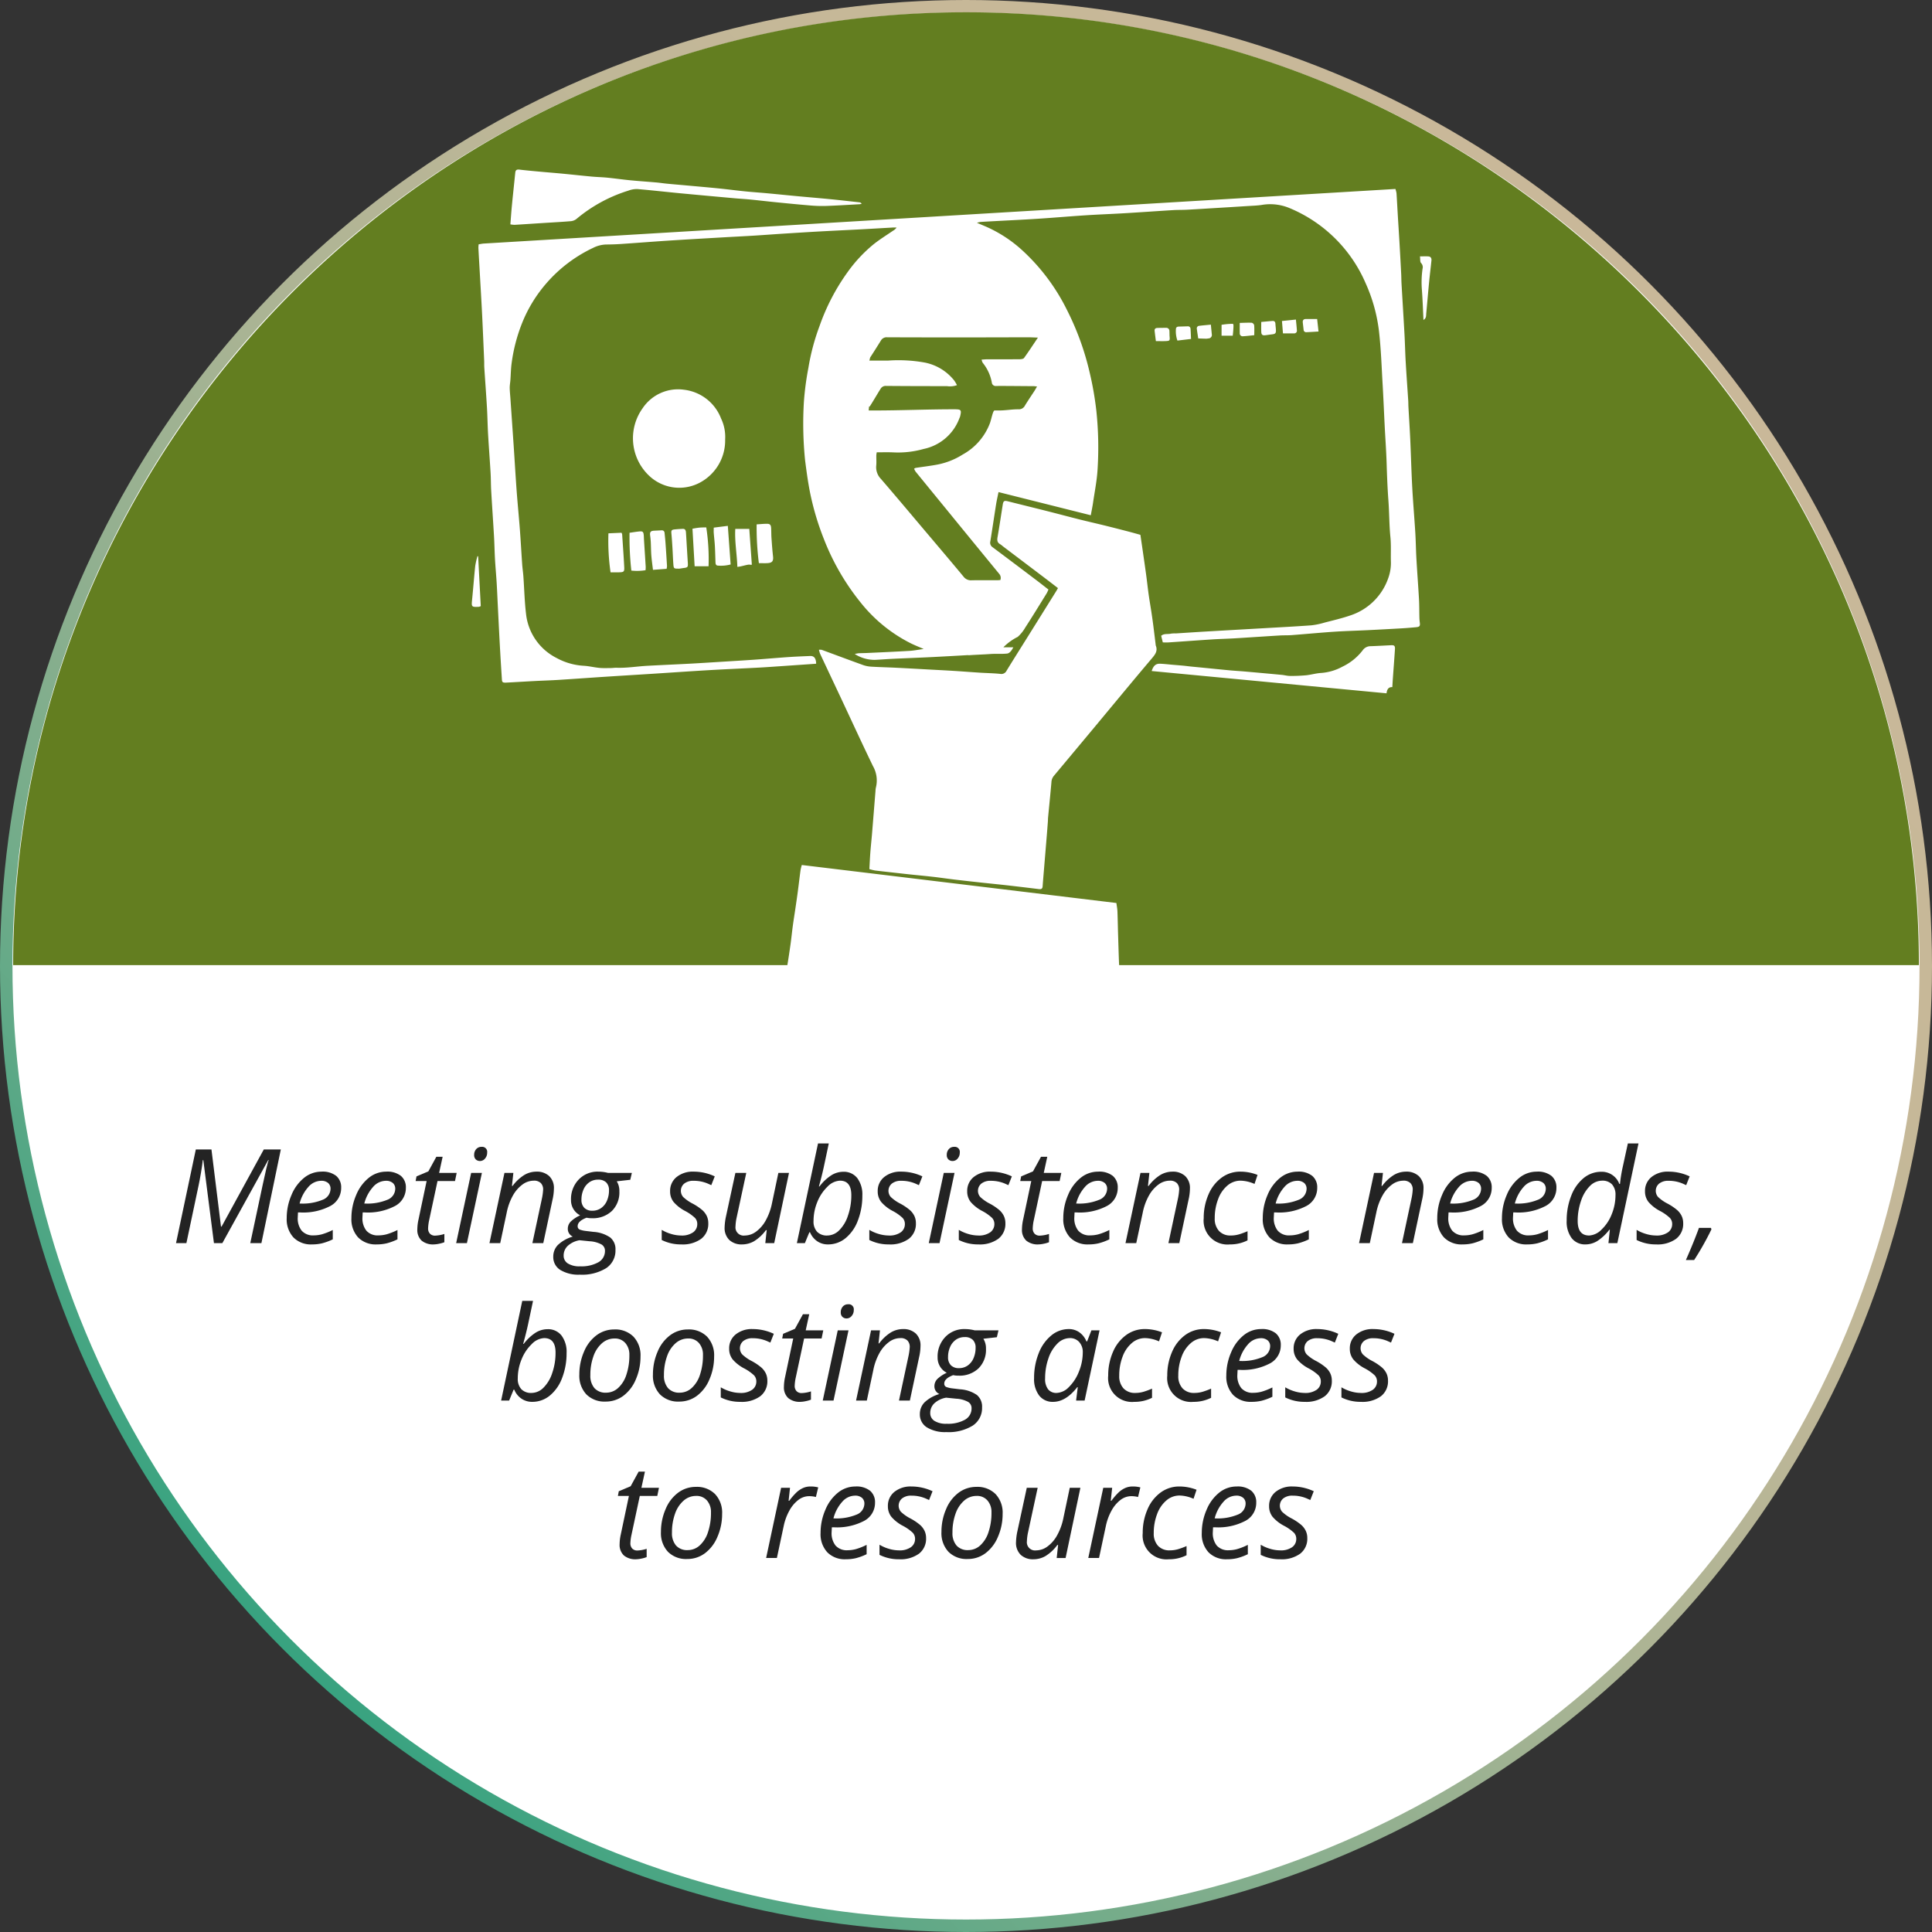 <svg xmlns="http://www.w3.org/2000/svg" xmlns:xlink="http://www.w3.org/1999/xlink" viewBox="0 0 310 310"><rect x="0" y="0" width="310" height="310" fill="#333333" stroke="none"/><defs><linearGradient id="New_Gradient_Swatch_7" x1="45.398" y1="264.602" x2="264.602" y2="45.398" gradientUnits="userSpaceOnUse"><stop offset="0" stop-color="#38a380"/><stop offset="0.068" stop-color="#4fa684"/><stop offset="0.2" stop-color="#74ac8a"/><stop offset="0.337" stop-color="#93b090"/><stop offset="0.48" stop-color="#abb494"/><stop offset="0.632" stop-color="#bcb697"/><stop offset="0.796" stop-color="#c6b898"/><stop offset="1" stop-color="#c9b899"/></linearGradient></defs><g id="Layer_2" data-name="Layer 2"><g id="Layer_1-2" data-name="Layer 1"><circle cx="155" cy="155" r="154" fill="#fff" stroke-miterlimit="10" stroke-width="2" stroke="url(#New_Gradient_Swatch_7)"/><path d="M34.329,199.467,32.623,186.145h-.082q-.073.741-.293,2.03-.221,1.291-.386,2.051l-1.953,9.24h-1.665l3.176-15.027h2.509l1.531,12.376h.093l6.773-12.376h2.733l-3.114,15.027H40.158q1.295-6.064,1.983-9.308.688-3.242.967-4.034h-.062l-7.369,13.342Z" fill="#232323"/><path d="M50.055,199.673a3.928,3.928,0,0,1-2.97-1.121,4.286,4.286,0,0,1-1.08-3.104,9.252,9.252,0,0,1,.767-3.706,6.856,6.856,0,0,1,2.029-2.76,4.428,4.428,0,0,1,2.786-.986,3.529,3.529,0,0,1,2.363.684,2.383,2.383,0,0,1,.792,1.906,3.261,3.261,0,0,1-1.706,2.904,9.35,9.35,0,0,1-4.883,1.053h-.339l-.041.822a3.184,3.184,0,0,0,.632,2.103,2.41,2.41,0,0,0,1.958.755,5.098,5.098,0,0,0,1.331-.185,10.153,10.153,0,0,0,1.701-.679v1.501a9.252,9.252,0,0,1-1.706.632A6.909,6.909,0,0,1,50.055,199.673Zm1.429-10.207a2.748,2.748,0,0,0-1.988.966,6.32,6.32,0,0,0-1.424,2.683h.123a8.387,8.387,0,0,0,3.593-.611,1.919,1.919,0,0,0,1.249-1.772,1.203,1.203,0,0,0-.375-.905A1.657,1.657,0,0,0,51.484,189.466Z" fill="#232323"/><path d="M60.437,199.673a3.928,3.928,0,0,1-2.97-1.121,4.286,4.286,0,0,1-1.08-3.104,9.252,9.252,0,0,1,.767-3.706,6.856,6.856,0,0,1,2.029-2.76,4.428,4.428,0,0,1,2.786-.986,3.529,3.529,0,0,1,2.363.684,2.383,2.383,0,0,1,.792,1.906,3.261,3.261,0,0,1-1.706,2.904,9.35,9.35,0,0,1-4.883,1.053h-.339l-.041.822a3.184,3.184,0,0,0,.632,2.103,2.41,2.41,0,0,0,1.958.755,5.098,5.098,0,0,0,1.331-.185,10.154,10.154,0,0,0,1.701-.679v1.501a9.252,9.252,0,0,1-1.706.632A6.909,6.909,0,0,1,60.437,199.673Zm1.429-10.207a2.748,2.748,0,0,0-1.988.966,6.319,6.319,0,0,0-1.424,2.683h.123a8.387,8.387,0,0,0,3.593-.611,1.919,1.919,0,0,0,1.249-1.772,1.203,1.203,0,0,0-.375-.905A1.657,1.657,0,0,0,61.866,189.466Z" fill="#232323"/><path d="M69.821,198.264a5.586,5.586,0,0,0,1.48-.268v1.326a4.751,4.751,0,0,1-.863.246,4.454,4.454,0,0,1-.822.104,2.857,2.857,0,0,1-1.969-.612,2.323,2.323,0,0,1-.684-1.824,7.478,7.478,0,0,1,.186-1.542l1.306-6.188H66.686l.145-.75,1.901-.802,1.284-2.344h1.008l-.565,2.59h2.816l-.268,1.306H70.202l-1.326,6.208a7.337,7.337,0,0,0-.185,1.357,1.219,1.219,0,0,0,.298.884A1.105,1.105,0,0,0,69.821,198.264Z" fill="#232323"/><path d="M74.919,199.467H73.193L75.598,188.201h1.727Zm1.162-14.144a1.353,1.353,0,0,1,.328-.94,1.096,1.096,0,0,1,.854-.364.808.808,0,0,1,.904.925,1.395,1.395,0,0,1-.344.956,1.037,1.037,0,0,1-.797.391.951.951,0,0,1-.679-.252A.936.936,0,0,1,76.081,185.323Z" fill="#232323"/><path d="M85.424,199.467l1.521-7.112a9.398,9.398,0,0,0,.205-1.48,1.461,1.461,0,0,0-.365-1.038,1.529,1.529,0,0,0-1.166-.391,3.045,3.045,0,0,0-1.783.616,5.492,5.492,0,0,0-1.532,1.758,9.278,9.278,0,0,0-1.002,2.766L80.264,199.467H78.537L80.943,188.201h1.429l-.227,2.087h.104a6.87,6.87,0,0,1,1.906-1.773,3.833,3.833,0,0,1,1.906-.519,2.883,2.883,0,0,1,2.062.714,2.624,2.624,0,0,1,.755,2,8.401,8.401,0,0,1-.236,1.85l-1.47,6.907Z" fill="#232323"/><path d="M101.387,188.201l-.257,1.101-2.169.246a2.895,2.895,0,0,1,.421,1.624,4.171,4.171,0,0,1-1.197,3.13,4.388,4.388,0,0,1-3.201,1.167,3.463,3.463,0,0,1-.864-.082q-1.428.545-1.429,1.346a.545.545,0,0,0,.34.561,4.076,4.076,0,0,0,.986.221l1.203.145a5.351,5.351,0,0,1,2.697.904,2.414,2.414,0,0,1,.838,1.994,3.355,3.355,0,0,1-1.5,2.929,7.36,7.36,0,0,1-4.225,1.038,5.572,5.572,0,0,1-3.125-.755,2.42,2.42,0,0,1-1.131-2.133,2.649,2.649,0,0,1,.74-1.871,5.769,5.769,0,0,1,2.395-1.347,1.337,1.337,0,0,1-.801-1.243,1.636,1.636,0,0,1,.523-1.218,5.393,5.393,0,0,1,1.46-.951,2.679,2.679,0,0,1-1.059-.972,2.707,2.707,0,0,1-.411-1.495,4.514,4.514,0,0,1,1.229-3.269,4.17,4.17,0,0,1,3.14-1.274,6.21,6.21,0,0,1,1.583.205ZM90.44,201.471a1.446,1.446,0,0,0,.669,1.254,3.488,3.488,0,0,0,1.983.463A5.549,5.549,0,0,0,96.016,202.535a2.058,2.058,0,0,0,1.054-1.846,1.151,1.151,0,0,0-.555-1.007,4.448,4.448,0,0,0-1.892-.514l-1.634-.165a3.715,3.715,0,0,0-1.892.905A2.112,2.112,0,0,0,90.44,201.471Zm2.857-8.993a1.79,1.79,0,0,0,.463,1.331,1.749,1.749,0,0,0,1.285.457,2.38,2.38,0,0,0,1.418-.432,2.749,2.749,0,0,0,.931-1.187,4.121,4.121,0,0,0,.323-1.64,1.717,1.717,0,0,0-.452-1.285,1.78,1.78,0,0,0-1.295-.441,2.407,2.407,0,0,0-1.403.416,2.732,2.732,0,0,0-.936,1.161A3.916,3.916,0,0,0,93.297,192.477Z" fill="#232323"/><path d="M113.649,196.27a3.015,3.015,0,0,1-1.136,2.503,5.043,5.043,0,0,1-3.202.899,6.83,6.83,0,0,1-3.135-.71v-1.624a6.364,6.364,0,0,0,1.553.668,5.645,5.645,0,0,0,1.541.237,3.133,3.133,0,0,0,1.953-.515,1.599,1.599,0,0,0,.658-1.315,1.42,1.42,0,0,0-.36-.986,7.241,7.241,0,0,0-1.552-1.101,6.242,6.242,0,0,1-1.892-1.47,2.709,2.709,0,0,1-.555-1.706,2.836,2.836,0,0,1,1.038-2.287,4.12,4.12,0,0,1,2.734-.868,7.954,7.954,0,0,1,3.392.761l-.555,1.408-.576-.257a5.707,5.707,0,0,0-2.261-.442,2.3,2.3,0,0,0-1.501.447,1.506,1.506,0,0,0-.18,2.143,6.423,6.423,0,0,0,1.506,1.059,8.708,8.708,0,0,1,1.577,1.06,3.05,3.05,0,0,1,.715.95A2.695,2.695,0,0,1,113.649,196.27Z" fill="#232323"/><path d="M119.744,188.201l-1.542,7.144a7.741,7.741,0,0,0-.185,1.429,1.318,1.318,0,0,0,1.511,1.471,3.059,3.059,0,0,0,1.778-.617,5.48,5.48,0,0,0,1.541-1.768,9.471,9.471,0,0,0,1.018-2.775l1.028-4.883H126.599l-2.374,11.266h-1.429l.226-2.087h-.123a6.753,6.753,0,0,1-1.922,1.789,3.883,3.883,0,0,1-1.892.504,2.871,2.871,0,0,1-2.065-.715,2.681,2.681,0,0,1-.751-2.04,9.598,9.598,0,0,1,.227-1.769l1.501-6.948Z" fill="#232323"/><path d="M132.859,199.673a2.995,2.995,0,0,1-1.752-.524,3.203,3.203,0,0,1-1.136-1.429h-.104l-.719,1.747h-1.285l3.392-15.993h1.728q-.524,2.487-.808,3.808-.283,1.321-.775,3.089h.092a7.517,7.517,0,0,1,1.887-1.783,3.624,3.624,0,0,1,1.917-.57A2.729,2.729,0,0,1,137.556,189.034a4.369,4.369,0,0,1,.812,2.796,10.96,10.96,0,0,1-.704,3.973,6.656,6.656,0,0,1-1.964,2.847A4.383,4.383,0,0,1,132.859,199.673Zm1.912-10.228a2.971,2.971,0,0,0-2.01.977,6.976,6.976,0,0,0-1.624,2.456,8.001,8.001,0,0,0-.601,3.032,2.421,2.421,0,0,0,.57,1.732,2.167,2.167,0,0,0,1.649.602,2.72,2.72,0,0,0,1.896-.833,5.843,5.843,0,0,0,1.413-2.369,9.86,9.86,0,0,0,.534-3.264Q136.6,189.445,134.771,189.445Z" fill="#232323"/><path d="M146.961,196.27a3.015,3.015,0,0,1-1.136,2.503,5.043,5.043,0,0,1-3.202.899,6.83,6.83,0,0,1-3.135-.71v-1.624a6.364,6.364,0,0,0,1.553.668,5.645,5.645,0,0,0,1.541.237,3.133,3.133,0,0,0,1.953-.515,1.599,1.599,0,0,0,.658-1.315,1.42,1.42,0,0,0-.36-.986,7.241,7.241,0,0,0-1.552-1.101,6.242,6.242,0,0,1-1.892-1.47,2.709,2.709,0,0,1-.555-1.706,2.836,2.836,0,0,1,1.038-2.287,4.12,4.12,0,0,1,2.734-.868,7.954,7.954,0,0,1,3.392.761l-.555,1.408-.576-.257a5.707,5.707,0,0,0-2.261-.442,2.3,2.3,0,0,0-1.501.447,1.506,1.506,0,0,0-.18,2.143,6.423,6.423,0,0,0,1.506,1.059,8.708,8.708,0,0,1,1.577,1.06,3.05,3.05,0,0,1,.715.95A2.695,2.695,0,0,1,146.961,196.27Z" fill="#232323"/><path d="M150.753,199.467h-1.727L151.432,188.201h1.727Zm1.162-14.144a1.353,1.353,0,0,1,.328-.94,1.096,1.096,0,0,1,.854-.364.808.808,0,0,1,.904.925,1.395,1.395,0,0,1-.344.956,1.037,1.037,0,0,1-.797.391.951.951,0,0,1-.679-.252A.936.936,0,0,1,151.915,185.323Z" fill="#232323"/><path d="M161.32,196.27a3.015,3.015,0,0,1-1.136,2.503,5.043,5.043,0,0,1-3.202.899,6.83,6.83,0,0,1-3.135-.71v-1.624a6.365,6.365,0,0,0,1.553.668,5.645,5.645,0,0,0,1.541.237,3.133,3.133,0,0,0,1.953-.515,1.599,1.599,0,0,0,.658-1.315,1.42,1.42,0,0,0-.36-.986A7.241,7.241,0,0,0,157.64,194.327a6.242,6.242,0,0,1-1.892-1.47,2.709,2.709,0,0,1-.555-1.706,2.836,2.836,0,0,1,1.038-2.287,4.12,4.12,0,0,1,2.734-.868,7.954,7.954,0,0,1,3.392.761l-.555,1.408-.576-.257a5.707,5.707,0,0,0-2.261-.442,2.3,2.3,0,0,0-1.501.447,1.506,1.506,0,0,0-.18,2.143,6.423,6.423,0,0,0,1.506,1.059,8.708,8.708,0,0,1,1.577,1.06,3.05,3.05,0,0,1,.715.95A2.695,2.695,0,0,1,161.32,196.27Z" fill="#232323"/><path d="M166.839,198.264a5.586,5.586,0,0,0,1.48-.268v1.326a4.751,4.751,0,0,1-.863.246,4.454,4.454,0,0,1-.822.104,2.857,2.857,0,0,1-1.969-.612,2.323,2.323,0,0,1-.684-1.824,7.477,7.477,0,0,1,.186-1.542l1.306-6.188h-1.769l.145-.75,1.901-.802,1.284-2.344h1.008l-.565,2.59h2.816l-.268,1.306h-2.806l-1.326,6.208a7.337,7.337,0,0,0-.185,1.357,1.219,1.219,0,0,0,.298.884A1.105,1.105,0,0,0,166.839,198.264Z" fill="#232323"/><path d="M174.661,199.673a3.928,3.928,0,0,1-2.97-1.121,4.286,4.286,0,0,1-1.08-3.104,9.252,9.252,0,0,1,.767-3.706,6.856,6.856,0,0,1,2.029-2.76,4.428,4.428,0,0,1,2.786-.986,3.529,3.529,0,0,1,2.363.684,2.383,2.383,0,0,1,.792,1.906,3.261,3.261,0,0,1-1.706,2.904,9.35,9.35,0,0,1-4.883,1.053h-.339l-.041.822a3.184,3.184,0,0,0,.632,2.103,2.41,2.41,0,0,0,1.958.755,5.098,5.098,0,0,0,1.331-.185,10.154,10.154,0,0,0,1.701-.679v1.501a9.252,9.252,0,0,1-1.706.632A6.909,6.909,0,0,1,174.661,199.673Zm1.429-10.207a2.748,2.748,0,0,0-1.988.966,6.319,6.319,0,0,0-1.424,2.683h.123a8.387,8.387,0,0,0,3.593-.611,1.919,1.919,0,0,0,1.249-1.772,1.203,1.203,0,0,0-.375-.905A1.657,1.657,0,0,0,176.09,189.466Z" fill="#232323"/><path d="M187.479,199.467l1.521-7.112a9.399,9.399,0,0,0,.205-1.48,1.461,1.461,0,0,0-.365-1.038,1.529,1.529,0,0,0-1.166-.391,3.045,3.045,0,0,0-1.783.616,5.493,5.493,0,0,0-1.532,1.758,9.278,9.278,0,0,0-1.002,2.766l-1.038,4.882h-1.727l2.405-11.266h1.429l-.227,2.087h.104a6.87,6.87,0,0,1,1.906-1.773,3.833,3.833,0,0,1,1.906-.519,2.883,2.883,0,0,1,2.062.714,2.624,2.624,0,0,1,.755,2,8.401,8.401,0,0,1-.236,1.85l-1.47,6.907Z" fill="#232323"/><path d="M197.336,199.673a3.827,3.827,0,0,1-4.194-4.204,9.355,9.355,0,0,1,.761-3.793,6.441,6.441,0,0,1,2.103-2.708,5.011,5.011,0,0,1,3.017-.972,7.535,7.535,0,0,1,2.755.524l-.483,1.449a5.812,5.812,0,0,0-2.251-.524,3.217,3.217,0,0,0-2.102.786,5.177,5.177,0,0,0-1.491,2.189,8.428,8.428,0,0,0-.539,3.048,2.874,2.874,0,0,0,.684,2.045,2.454,2.454,0,0,0,1.886.73,4.68,4.68,0,0,0,1.398-.206,12.699,12.699,0,0,0,1.295-.483v1.47A6.175,6.175,0,0,1,197.336,199.673Z" fill="#232323"/><path d="M206.668,199.673a3.928,3.928,0,0,1-2.97-1.121,4.286,4.286,0,0,1-1.08-3.104,9.252,9.252,0,0,1,.767-3.706,6.856,6.856,0,0,1,2.029-2.76,4.428,4.428,0,0,1,2.786-.986,3.529,3.529,0,0,1,2.363.684,2.383,2.383,0,0,1,.792,1.906,3.261,3.261,0,0,1-1.706,2.904,9.35,9.35,0,0,1-4.883,1.053h-.339l-.041.822a3.184,3.184,0,0,0,.632,2.103,2.41,2.41,0,0,0,1.958.755,5.098,5.098,0,0,0,1.331-.185,10.153,10.153,0,0,0,1.701-.679v1.501a9.252,9.252,0,0,1-1.706.632A6.909,6.909,0,0,1,206.668,199.673Zm1.429-10.207a2.748,2.748,0,0,0-1.988.966,6.32,6.32,0,0,0-1.424,2.683h.123a8.387,8.387,0,0,0,3.593-.611,1.919,1.919,0,0,0,1.249-1.772,1.203,1.203,0,0,0-.375-.905A1.657,1.657,0,0,0,208.097,189.466Z" fill="#232323"/><path d="M224.954,199.467l1.521-7.112a9.398,9.398,0,0,0,.205-1.48,1.461,1.461,0,0,0-.365-1.038,1.529,1.529,0,0,0-1.166-.391,3.045,3.045,0,0,0-1.783.616,5.492,5.492,0,0,0-1.532,1.758,9.278,9.278,0,0,0-1.002,2.766l-1.038,4.882h-1.727L220.473,188.201h1.429l-.227,2.087h.104a6.87,6.87,0,0,1,1.906-1.773,3.833,3.833,0,0,1,1.906-.519,2.883,2.883,0,0,1,2.062.714,2.624,2.624,0,0,1,.755,2,8.4,8.4,0,0,1-.236,1.85l-1.47,6.907Z" fill="#232323"/><path d="M234.667,199.673a3.928,3.928,0,0,1-2.97-1.121,4.286,4.286,0,0,1-1.08-3.104,9.252,9.252,0,0,1,.767-3.706,6.856,6.856,0,0,1,2.029-2.76,4.428,4.428,0,0,1,2.786-.986,3.529,3.529,0,0,1,2.363.684,2.383,2.383,0,0,1,.792,1.906,3.261,3.261,0,0,1-1.706,2.904,9.35,9.35,0,0,1-4.883,1.053h-.339l-.041.822a3.184,3.184,0,0,0,.632,2.103,2.41,2.41,0,0,0,1.958.755,5.098,5.098,0,0,0,1.331-.185,10.154,10.154,0,0,0,1.701-.679v1.501a9.252,9.252,0,0,1-1.706.632A6.909,6.909,0,0,1,234.667,199.673Zm1.429-10.207a2.748,2.748,0,0,0-1.988.966,6.319,6.319,0,0,0-1.424,2.683h.123a8.387,8.387,0,0,0,3.593-.611,1.919,1.919,0,0,0,1.249-1.772,1.203,1.203,0,0,0-.375-.905A1.657,1.657,0,0,0,236.096,189.466Z" fill="#232323"/><path d="M245.048,199.673a3.928,3.928,0,0,1-2.97-1.121,4.286,4.286,0,0,1-1.08-3.104,9.252,9.252,0,0,1,.767-3.706,6.856,6.856,0,0,1,2.029-2.76,4.428,4.428,0,0,1,2.786-.986,3.529,3.529,0,0,1,2.363.684,2.383,2.383,0,0,1,.792,1.906,3.261,3.261,0,0,1-1.706,2.904,9.35,9.35,0,0,1-4.883,1.053H242.808l-.041.822a3.184,3.184,0,0,0,.632,2.103,2.41,2.41,0,0,0,1.958.755,5.098,5.098,0,0,0,1.331-.185,10.154,10.154,0,0,0,1.701-.679v1.501a9.252,9.252,0,0,1-1.706.632A6.909,6.909,0,0,1,245.048,199.673Zm1.429-10.207a2.748,2.748,0,0,0-1.988.966,6.319,6.319,0,0,0-1.424,2.683h.123a8.387,8.387,0,0,0,3.593-.611,1.919,1.919,0,0,0,1.249-1.772,1.203,1.203,0,0,0-.375-.905A1.657,1.657,0,0,0,246.477,189.466Z" fill="#232323"/><path d="M256.942,188.016a2.998,2.998,0,0,1,2.888,1.953h.103a23.896,23.896,0,0,1,.463-2.816l.802-3.68h1.706l-3.392,15.993h-1.429l.226-2.148h-.082a7.735,7.735,0,0,1-1.942,1.819,3.631,3.631,0,0,1-1.871.535,2.692,2.692,0,0,1-2.23-1.008,4.382,4.382,0,0,1-.802-2.796,10.656,10.656,0,0,1,.74-4.029,6.723,6.723,0,0,1,1.999-2.826A4.431,4.431,0,0,1,256.942,188.016ZM254.989,198.244a2.993,2.993,0,0,0,1.994-.962,6.759,6.759,0,0,0,1.629-2.456,8.113,8.113,0,0,0,.602-3.048,2.461,2.461,0,0,0-.556-1.737,2.101,2.101,0,0,0-1.613-.596,2.749,2.749,0,0,0-1.928.848,5.968,5.968,0,0,0-1.429,2.385,9.696,9.696,0,0,0-.539,3.232Q253.149,198.243,254.989,198.244Z" fill="#232323"/><path d="M270.077,196.27a3.015,3.015,0,0,1-1.136,2.503,5.043,5.043,0,0,1-3.202.899,6.83,6.83,0,0,1-3.135-.71v-1.624a6.364,6.364,0,0,0,1.553.668,5.645,5.645,0,0,0,1.541.237,3.133,3.133,0,0,0,1.953-.515,1.599,1.599,0,0,0,.658-1.315,1.42,1.42,0,0,0-.36-.986,7.241,7.241,0,0,0-1.552-1.101,6.242,6.242,0,0,1-1.892-1.47,2.709,2.709,0,0,1-.555-1.706,2.836,2.836,0,0,1,1.038-2.287,4.12,4.12,0,0,1,2.734-.868,7.954,7.954,0,0,1,3.392.761l-.555,1.408-.576-.257a5.707,5.707,0,0,0-2.261-.442,2.3,2.3,0,0,0-1.501.447,1.506,1.506,0,0,0-.18,2.143,6.423,6.423,0,0,0,1.506,1.059,8.708,8.708,0,0,1,1.577,1.06,3.05,3.05,0,0,1,.715.95A2.695,2.695,0,0,1,270.077,196.27Z" fill="#232323"/><path d="M274.528,197.02l.082.236a45.874,45.874,0,0,1-2.775,4.924h-1.326q1.296-2.94,2.098-5.16Z" fill="#232323"/><path d="M85.403,224.933a2.995,2.995,0,0,1-1.752-.524,3.203,3.203,0,0,1-1.136-1.429h-.104l-.719,1.747H80.408l3.392-15.993h1.728q-.524,2.487-.808,3.808-.283,1.321-.775,3.089h.092a7.517,7.517,0,0,1,1.887-1.783,3.624,3.624,0,0,1,1.917-.57A2.729,2.729,0,0,1,90.1,214.295a4.369,4.369,0,0,1,.812,2.796,10.96,10.96,0,0,1-.704,3.973A6.656,6.656,0,0,1,88.245,223.91,4.383,4.383,0,0,1,85.403,224.933Zm1.912-10.228a2.971,2.971,0,0,0-2.01.977,6.976,6.976,0,0,0-1.624,2.456,8.001,8.001,0,0,0-.601,3.032,2.421,2.421,0,0,0,.57,1.732,2.167,2.167,0,0,0,1.649.602,2.72,2.72,0,0,0,1.896-.833,5.843,5.843,0,0,0,1.413-2.369,9.86,9.86,0,0,0,.534-3.264Q89.144,214.705,87.315,214.706Z" fill="#232323"/><path d="M98.56,213.318a4.115,4.115,0,0,1,3.083,1.156,4.356,4.356,0,0,1,1.131,3.182,9.121,9.121,0,0,1-.74,3.648,6.313,6.313,0,0,1-2.004,2.652,4.687,4.687,0,0,1-2.857.935,4.095,4.095,0,0,1-3.094-1.161,4.382,4.382,0,0,1-1.121-3.176,9.101,9.101,0,0,1,.751-3.675,6.228,6.228,0,0,1,2.024-2.642A4.719,4.719,0,0,1,98.56,213.318Zm2.426,4.102a2.809,2.809,0,0,0-.643-1.917,2.195,2.195,0,0,0-1.742-.735,3.011,3.011,0,0,0-2.01.761,4.889,4.889,0,0,0-1.377,2.112,8.784,8.784,0,0,0-.488,3.007,3.029,3.029,0,0,0,.652,2.081,2.377,2.377,0,0,0,1.876.734,2.833,2.833,0,0,0,1.922-.75,4.89,4.89,0,0,0,1.331-2.133A9.655,9.655,0,0,0,100.986,217.42Z" fill="#232323"/><path d="M110.37,213.318a4.115,4.115,0,0,1,3.083,1.156,4.356,4.356,0,0,1,1.131,3.182,9.121,9.121,0,0,1-.74,3.648,6.313,6.313,0,0,1-2.004,2.652,4.687,4.687,0,0,1-2.857.935,4.095,4.095,0,0,1-3.094-1.161,4.382,4.382,0,0,1-1.121-3.176,9.101,9.101,0,0,1,.751-3.675,6.228,6.228,0,0,1,2.024-2.642A4.719,4.719,0,0,1,110.37,213.318Zm2.426,4.102a2.809,2.809,0,0,0-.643-1.917,2.195,2.195,0,0,0-1.742-.735,3.011,3.011,0,0,0-2.01.761,4.889,4.889,0,0,0-1.377,2.112,8.784,8.784,0,0,0-.488,3.007,3.029,3.029,0,0,0,.652,2.081,2.377,2.377,0,0,0,1.876.734,2.833,2.833,0,0,0,1.922-.75,4.89,4.89,0,0,0,1.331-2.133A9.655,9.655,0,0,0,112.795,217.42Z" fill="#232323"/><path d="M123.125,221.531a3.015,3.015,0,0,1-1.136,2.503,5.043,5.043,0,0,1-3.202.899,6.83,6.83,0,0,1-3.135-.71v-1.624a6.364,6.364,0,0,0,1.553.668,5.645,5.645,0,0,0,1.541.237,3.133,3.133,0,0,0,1.953-.515,1.599,1.599,0,0,0,.658-1.315,1.42,1.42,0,0,0-.36-.986,7.241,7.241,0,0,0-1.552-1.101,6.242,6.242,0,0,1-1.892-1.47,2.709,2.709,0,0,1-.555-1.706,2.836,2.836,0,0,1,1.038-2.287,4.121,4.121,0,0,1,2.734-.868,7.954,7.954,0,0,1,3.392.761l-.555,1.408-.576-.257a5.706,5.706,0,0,0-2.261-.442,2.3,2.3,0,0,0-1.501.447,1.506,1.506,0,0,0-.18,2.143,6.423,6.423,0,0,0,1.506,1.059,8.708,8.708,0,0,1,1.577,1.06,3.05,3.05,0,0,1,.715.95A2.695,2.695,0,0,1,123.125,221.531Z" fill="#232323"/><path d="M128.644,223.525a5.586,5.586,0,0,0,1.48-.268v1.326a4.752,4.752,0,0,1-.863.246,4.454,4.454,0,0,1-.822.104,2.857,2.857,0,0,1-1.969-.612,2.323,2.323,0,0,1-.684-1.824,7.478,7.478,0,0,1,.186-1.542l1.306-6.188h-1.769l.145-.75,1.901-.802,1.284-2.344H129.847l-.565,2.59h2.816l-.268,1.306h-2.806l-1.326,6.208a7.337,7.337,0,0,0-.185,1.357,1.219,1.219,0,0,0,.298.884A1.105,1.105,0,0,0,128.644,223.525Z" fill="#232323"/><path d="M133.743,224.727H132.016l2.405-11.266h1.727Zm1.162-14.144a1.353,1.353,0,0,1,.328-.94,1.096,1.096,0,0,1,.854-.364.808.808,0,0,1,.904.925,1.395,1.395,0,0,1-.344.956,1.037,1.037,0,0,1-.797.391.951.951,0,0,1-.679-.252A.936.936,0,0,1,134.905,210.584Z" fill="#232323"/><path d="M144.247,224.727l1.521-7.112a9.398,9.398,0,0,0,.205-1.48,1.461,1.461,0,0,0-.365-1.038,1.529,1.529,0,0,0-1.166-.391,3.045,3.045,0,0,0-1.783.616,5.492,5.492,0,0,0-1.532,1.758,9.278,9.278,0,0,0-1.002,2.766l-1.038,4.882h-1.727l2.405-11.266h1.429l-.227,2.087h.104a6.87,6.87,0,0,1,1.906-1.773,3.833,3.833,0,0,1,1.906-.519,2.883,2.883,0,0,1,2.062.714,2.624,2.624,0,0,1,.755,2,8.4,8.4,0,0,1-.236,1.85l-1.47,6.907Z" fill="#232323"/><path d="M160.21,213.462l-.257,1.101-2.169.246a2.895,2.895,0,0,1,.421,1.624,4.171,4.171,0,0,1-1.197,3.13,4.388,4.388,0,0,1-3.201,1.167,3.463,3.463,0,0,1-.864-.082q-1.428.545-1.429,1.346a.545.545,0,0,0,.34.561,4.075,4.075,0,0,0,.986.221l1.203.145a5.351,5.351,0,0,1,2.697.904,2.414,2.414,0,0,1,.838,1.994,3.355,3.355,0,0,1-1.5,2.929,7.36,7.36,0,0,1-4.225,1.038,5.572,5.572,0,0,1-3.125-.755,2.42,2.42,0,0,1-1.131-2.133,2.649,2.649,0,0,1,.74-1.871,5.769,5.769,0,0,1,2.395-1.347,1.337,1.337,0,0,1-.801-1.243,1.636,1.636,0,0,1,.523-1.218,5.393,5.393,0,0,1,1.46-.951,2.679,2.679,0,0,1-1.059-.972,2.707,2.707,0,0,1-.411-1.495,4.514,4.514,0,0,1,1.229-3.269,4.17,4.17,0,0,1,3.14-1.274,6.21,6.21,0,0,1,1.583.205Zm-10.947,13.27a1.446,1.446,0,0,0,.669,1.254,3.488,3.488,0,0,0,1.983.463,5.549,5.549,0,0,0,2.924-.652,2.058,2.058,0,0,0,1.054-1.846,1.151,1.151,0,0,0-.555-1.007,4.448,4.448,0,0,0-1.892-.514l-1.634-.165a3.715,3.715,0,0,0-1.892.905A2.112,2.112,0,0,0,149.263,226.731Zm2.857-8.993a1.791,1.791,0,0,0,.463,1.331,1.749,1.749,0,0,0,1.285.457,2.38,2.38,0,0,0,1.418-.432,2.749,2.749,0,0,0,.931-1.187,4.121,4.121,0,0,0,.323-1.64,1.718,1.718,0,0,0-.452-1.285,1.78,1.78,0,0,0-1.295-.441,2.407,2.407,0,0,0-1.403.416,2.732,2.732,0,0,0-.936,1.161A3.916,3.916,0,0,0,152.12,217.738Z" fill="#232323"/><path d="M171.486,213.257a2.907,2.907,0,0,1,1.686.509,3.306,3.306,0,0,1,1.151,1.465h.112l.689-1.769h1.305l-2.395,11.266h-1.367l.268-2.148h-.083q-1.84,2.354-3.875,2.354a2.71,2.71,0,0,1-2.24-1.018,4.353,4.353,0,0,1-.812-2.786,10.603,10.603,0,0,1,.73-3.968,6.851,6.851,0,0,1,2.015-2.867A4.38,4.38,0,0,1,171.486,213.257Zm-1.953,10.248a2.894,2.894,0,0,0,1.983-.951,7.042,7.042,0,0,0,1.604-2.478,8.105,8.105,0,0,0,.617-3.058,2.395,2.395,0,0,0-.576-1.686,1.955,1.955,0,0,0-1.511-.627,2.832,2.832,0,0,0-1.989.884,5.959,5.959,0,0,0-1.443,2.395,9.655,9.655,0,0,0-.524,3.187,2.701,2.701,0,0,0,.482,1.753A1.669,1.669,0,0,0,169.533,223.505Z" fill="#232323"/><path d="M182.011,224.933a3.827,3.827,0,0,1-4.194-4.204,9.355,9.355,0,0,1,.761-3.793,6.441,6.441,0,0,1,2.103-2.708,5.011,5.011,0,0,1,3.017-.972,7.536,7.536,0,0,1,2.755.524l-.483,1.449a5.812,5.812,0,0,0-2.251-.524,3.217,3.217,0,0,0-2.102.786,5.177,5.177,0,0,0-1.491,2.189,8.428,8.428,0,0,0-.539,3.048,2.874,2.874,0,0,0,.684,2.045,2.454,2.454,0,0,0,1.886.73,4.68,4.68,0,0,0,1.398-.206,12.698,12.698,0,0,0,1.295-.483V224.285A6.175,6.175,0,0,1,182.011,224.933Z" fill="#232323"/><path d="M191.488,224.933a3.827,3.827,0,0,1-4.194-4.204,9.355,9.355,0,0,1,.761-3.793,6.441,6.441,0,0,1,2.103-2.708,5.011,5.011,0,0,1,3.017-.972,7.535,7.535,0,0,1,2.755.524l-.483,1.449a5.812,5.812,0,0,0-2.251-.524,3.217,3.217,0,0,0-2.102.786,5.177,5.177,0,0,0-1.491,2.189,8.428,8.428,0,0,0-.539,3.048,2.874,2.874,0,0,0,.684,2.045,2.454,2.454,0,0,0,1.886.73,4.68,4.68,0,0,0,1.398-.206,12.698,12.698,0,0,0,1.295-.483V224.285A6.175,6.175,0,0,1,191.488,224.933Z" fill="#232323"/><path d="M200.82,224.933a3.928,3.928,0,0,1-2.97-1.121,4.286,4.286,0,0,1-1.08-3.104,9.252,9.252,0,0,1,.767-3.706,6.856,6.856,0,0,1,2.029-2.76,4.428,4.428,0,0,1,2.786-.986,3.529,3.529,0,0,1,2.363.684,2.383,2.383,0,0,1,.792,1.906,3.261,3.261,0,0,1-1.706,2.904,9.35,9.35,0,0,1-4.883,1.053h-.339l-.041.822a3.184,3.184,0,0,0,.632,2.103,2.41,2.41,0,0,0,1.958.755,5.098,5.098,0,0,0,1.331-.185,10.154,10.154,0,0,0,1.701-.679v1.501a9.252,9.252,0,0,1-1.706.632A6.909,6.909,0,0,1,200.82,224.933Zm1.429-10.207a2.748,2.748,0,0,0-1.988.966,6.32,6.32,0,0,0-1.424,2.683h.123a8.387,8.387,0,0,0,3.593-.611,1.919,1.919,0,0,0,1.249-1.772,1.203,1.203,0,0,0-.375-.905A1.657,1.657,0,0,0,202.248,214.726Z" fill="#232323"/><path d="M213.699,221.531a3.015,3.015,0,0,1-1.136,2.503,5.043,5.043,0,0,1-3.202.899,6.83,6.83,0,0,1-3.135-.71v-1.624a6.364,6.364,0,0,0,1.553.668,5.645,5.645,0,0,0,1.541.237,3.133,3.133,0,0,0,1.953-.515,1.599,1.599,0,0,0,.658-1.315,1.42,1.42,0,0,0-.36-.986,7.241,7.241,0,0,0-1.552-1.101,6.242,6.242,0,0,1-1.892-1.47,2.709,2.709,0,0,1-.555-1.706,2.836,2.836,0,0,1,1.038-2.287,4.12,4.12,0,0,1,2.734-.868,7.954,7.954,0,0,1,3.392.761l-.555,1.408-.576-.257a5.706,5.706,0,0,0-2.261-.442,2.3,2.3,0,0,0-1.501.447,1.506,1.506,0,0,0-.18,2.143,6.423,6.423,0,0,0,1.506,1.059,8.708,8.708,0,0,1,1.577,1.06,3.05,3.05,0,0,1,.715.95A2.695,2.695,0,0,1,213.699,221.531Z" fill="#232323"/><path d="M222.713,221.531a3.015,3.015,0,0,1-1.136,2.503,5.043,5.043,0,0,1-3.202.899,6.83,6.83,0,0,1-3.135-.71v-1.624a6.364,6.364,0,0,0,1.553.668,5.645,5.645,0,0,0,1.541.237,3.133,3.133,0,0,0,1.953-.515,1.599,1.599,0,0,0,.658-1.315,1.42,1.42,0,0,0-.36-.986,7.241,7.241,0,0,0-1.552-1.101,6.242,6.242,0,0,1-1.892-1.47,2.709,2.709,0,0,1-.555-1.706,2.836,2.836,0,0,1,1.038-2.287,4.12,4.12,0,0,1,2.734-.868,7.954,7.954,0,0,1,3.392.761l-.555,1.408-.576-.257a5.706,5.706,0,0,0-2.261-.442,2.3,2.3,0,0,0-1.501.447,1.506,1.506,0,0,0-.18,2.143,6.423,6.423,0,0,0,1.506,1.059,8.709,8.709,0,0,1,1.577,1.06,3.05,3.05,0,0,1,.715.95A2.695,2.695,0,0,1,222.713,221.531Z" fill="#232323"/><path d="M102.28,248.785a5.586,5.586,0,0,0,1.48-.268v1.326a4.751,4.751,0,0,1-.863.246,4.454,4.454,0,0,1-.822.104,2.857,2.857,0,0,1-1.969-.612,2.323,2.323,0,0,1-.684-1.824,7.477,7.477,0,0,1,.186-1.542l1.306-6.188H99.145l.145-.75,1.901-.802,1.284-2.344h1.008l-.565,2.59h2.816l-.268,1.306h-2.806l-1.326,6.208a7.337,7.337,0,0,0-.185,1.357,1.219,1.219,0,0,0,.298.884A1.105,1.105,0,0,0,102.28,248.785Z" fill="#232323"/><path d="M111.655,238.578a4.115,4.115,0,0,1,3.083,1.156,4.356,4.356,0,0,1,1.131,3.182,9.12,9.12,0,0,1-.74,3.648,6.313,6.313,0,0,1-2.004,2.652,4.687,4.687,0,0,1-2.857.935,4.095,4.095,0,0,1-3.094-1.161,4.382,4.382,0,0,1-1.121-3.176,9.101,9.101,0,0,1,.751-3.675,6.228,6.228,0,0,1,2.024-2.642A4.719,4.719,0,0,1,111.655,238.578Zm2.426,4.102a2.809,2.809,0,0,0-.643-1.917,2.195,2.195,0,0,0-1.742-.735,3.011,3.011,0,0,0-2.01.761,4.889,4.889,0,0,0-1.377,2.112,8.784,8.784,0,0,0-.488,3.007,3.029,3.029,0,0,0,.652,2.081,2.377,2.377,0,0,0,1.876.734,2.833,2.833,0,0,0,1.922-.75,4.89,4.89,0,0,0,1.331-2.133A9.655,9.655,0,0,0,114.08,242.68Z" fill="#232323"/><path d="M130.053,238.516a4.702,4.702,0,0,1,1.233.144l-.37,1.542a4.527,4.527,0,0,0-1.079-.134,2.856,2.856,0,0,0-1.753.617,5.416,5.416,0,0,0-1.429,1.711,8.742,8.742,0,0,0-.899,2.431l-1.1,5.16H122.93l2.405-11.266H126.764l-.227,2.087h.104a10.105,10.105,0,0,1,1.223-1.403,3.877,3.877,0,0,1,1.013-.657A2.905,2.905,0,0,1,130.053,238.516Z" fill="#232323"/><path d="M135.715,250.193a3.928,3.928,0,0,1-2.97-1.121,4.286,4.286,0,0,1-1.08-3.104,9.252,9.252,0,0,1,.767-3.706,6.855,6.855,0,0,1,2.029-2.76,4.428,4.428,0,0,1,2.786-.986,3.529,3.529,0,0,1,2.363.684,2.383,2.383,0,0,1,.792,1.906,3.261,3.261,0,0,1-1.706,2.904,9.35,9.35,0,0,1-4.883,1.053H133.475l-.041.822a3.184,3.184,0,0,0,.632,2.103,2.41,2.41,0,0,0,1.958.755,5.098,5.098,0,0,0,1.331-.185,10.152,10.152,0,0,0,1.701-.679v1.501a9.252,9.252,0,0,1-1.706.632A6.909,6.909,0,0,1,135.715,250.193Zm1.429-10.207a2.748,2.748,0,0,0-1.988.966,6.319,6.319,0,0,0-1.424,2.683h.123a8.387,8.387,0,0,0,3.593-.611,1.919,1.919,0,0,0,1.249-1.772,1.203,1.203,0,0,0-.375-.905A1.657,1.657,0,0,0,137.144,239.986Z" fill="#232323"/><path d="M148.595,246.791a3.015,3.015,0,0,1-1.136,2.503,5.043,5.043,0,0,1-3.202.899,6.83,6.83,0,0,1-3.135-.71v-1.624a6.364,6.364,0,0,0,1.553.668,5.645,5.645,0,0,0,1.541.237,3.133,3.133,0,0,0,1.953-.515,1.599,1.599,0,0,0,.658-1.315,1.42,1.42,0,0,0-.36-.986,7.241,7.241,0,0,0-1.552-1.101,6.242,6.242,0,0,1-1.892-1.47,2.709,2.709,0,0,1-.555-1.706,2.836,2.836,0,0,1,1.038-2.287,4.12,4.12,0,0,1,2.734-.868,7.954,7.954,0,0,1,3.392.761l-.555,1.408-.576-.257a5.707,5.707,0,0,0-2.261-.442,2.3,2.3,0,0,0-1.501.447,1.506,1.506,0,0,0-.18,2.143,6.423,6.423,0,0,0,1.506,1.059,8.708,8.708,0,0,1,1.577,1.06,3.05,3.05,0,0,1,.715.95A2.695,2.695,0,0,1,148.595,246.791Z" fill="#232323"/><path d="M156.663,238.578a4.115,4.115,0,0,1,3.083,1.156,4.356,4.356,0,0,1,1.131,3.182,9.12,9.12,0,0,1-.74,3.648,6.313,6.313,0,0,1-2.004,2.652,4.687,4.687,0,0,1-2.857.935,4.095,4.095,0,0,1-3.094-1.161,4.382,4.382,0,0,1-1.121-3.176,9.101,9.101,0,0,1,.751-3.675,6.228,6.228,0,0,1,2.024-2.642A4.719,4.719,0,0,1,156.663,238.578Zm2.426,4.102a2.808,2.808,0,0,0-.643-1.917,2.195,2.195,0,0,0-1.742-.735,3.011,3.011,0,0,0-2.01.761,4.889,4.889,0,0,0-1.377,2.112,8.784,8.784,0,0,0-.488,3.007,3.029,3.029,0,0,0,.652,2.081,2.377,2.377,0,0,0,1.876.734,2.833,2.833,0,0,0,1.922-.75,4.89,4.89,0,0,0,1.331-2.133A9.655,9.655,0,0,0,159.089,242.68Z" fill="#232323"/><path d="M166.5,238.722l-1.542,7.144a7.742,7.742,0,0,0-.185,1.429,1.318,1.318,0,0,0,1.511,1.471,3.06,3.06,0,0,0,1.778-.617,5.48,5.48,0,0,0,1.541-1.768,9.471,9.471,0,0,0,1.018-2.775l1.028-4.883h1.706l-2.374,11.266h-1.429l.226-2.087h-.123a6.753,6.753,0,0,1-1.922,1.789,3.883,3.883,0,0,1-1.892.504,2.871,2.871,0,0,1-2.065-.715,2.681,2.681,0,0,1-.751-2.04,9.597,9.597,0,0,1,.227-1.769l1.501-6.948Z" fill="#232323"/><path d="M181.744,238.516a4.702,4.702,0,0,1,1.233.144l-.37,1.542a4.527,4.527,0,0,0-1.079-.134,2.856,2.856,0,0,0-1.753.617,5.416,5.416,0,0,0-1.429,1.711,8.742,8.742,0,0,0-.899,2.431l-1.1,5.16h-1.727l2.405-11.266h1.429l-.227,2.087h.104a10.105,10.105,0,0,1,1.223-1.403,3.877,3.877,0,0,1,1.013-.657A2.905,2.905,0,0,1,181.744,238.516Z" fill="#232323"/><path d="M187.55,250.193a3.827,3.827,0,0,1-4.194-4.204,9.355,9.355,0,0,1,.761-3.793,6.441,6.441,0,0,1,2.103-2.708,5.011,5.011,0,0,1,3.017-.972,7.536,7.536,0,0,1,2.755.524l-.483,1.449a5.812,5.812,0,0,0-2.251-.524,3.217,3.217,0,0,0-2.102.786,5.177,5.177,0,0,0-1.491,2.189,8.428,8.428,0,0,0-.539,3.048,2.874,2.874,0,0,0,.684,2.045,2.454,2.454,0,0,0,1.886.73,4.68,4.68,0,0,0,1.398-.206,12.698,12.698,0,0,0,1.295-.483v1.47A6.175,6.175,0,0,1,187.55,250.193Z" fill="#232323"/><path d="M196.883,250.193a3.928,3.928,0,0,1-2.97-1.121,4.286,4.286,0,0,1-1.08-3.104,9.252,9.252,0,0,1,.767-3.706,6.856,6.856,0,0,1,2.029-2.76,4.428,4.428,0,0,1,2.786-.986,3.529,3.529,0,0,1,2.363.684,2.383,2.383,0,0,1,.792,1.906,3.261,3.261,0,0,1-1.706,2.904,9.35,9.35,0,0,1-4.883,1.053h-.339l-.041.822a3.184,3.184,0,0,0,.632,2.103,2.41,2.41,0,0,0,1.958.755,5.098,5.098,0,0,0,1.331-.185,10.152,10.152,0,0,0,1.701-.679v1.501a9.252,9.252,0,0,1-1.706.632A6.909,6.909,0,0,1,196.883,250.193Zm1.429-10.207a2.748,2.748,0,0,0-1.988.966,6.319,6.319,0,0,0-1.424,2.683h.123a8.387,8.387,0,0,0,3.593-.611,1.919,1.919,0,0,0,1.249-1.772,1.203,1.203,0,0,0-.375-.905A1.657,1.657,0,0,0,198.312,239.986Z" fill="#232323"/><path d="M209.762,246.791a3.015,3.015,0,0,1-1.136,2.503,5.043,5.043,0,0,1-3.202.899,6.83,6.83,0,0,1-3.135-.71v-1.624a6.364,6.364,0,0,0,1.553.668,5.645,5.645,0,0,0,1.541.237,3.133,3.133,0,0,0,1.953-.515,1.599,1.599,0,0,0,.658-1.315,1.42,1.42,0,0,0-.36-.986,7.24,7.24,0,0,0-1.552-1.101,6.242,6.242,0,0,1-1.892-1.47,2.709,2.709,0,0,1-.555-1.706,2.836,2.836,0,0,1,1.038-2.287,4.12,4.12,0,0,1,2.734-.868,7.954,7.954,0,0,1,3.392.761l-.555,1.408-.576-.257a5.707,5.707,0,0,0-2.261-.442,2.3,2.3,0,0,0-1.501.447,1.506,1.506,0,0,0-.18,2.143,6.423,6.423,0,0,0,1.506,1.059,8.708,8.708,0,0,1,1.577,1.06,3.05,3.05,0,0,1,.715.95A2.695,2.695,0,0,1,209.762,246.791Z" fill="#232323"/><path d="M84.833,83.454a44.171,44.171,0,0,0,5.623,5.056,12.849,12.849,0,0,0,3.194,1.738,8.694,8.694,0,0,1,3.447,2.04,20.712,20.712,0,0,1,4.316,6.458,39.527,39.527,0,0,1,2.475,7.25c-1.036-2.33-2.044-4.656-3.25-6.865a24.47,24.47,0,0,0-4.309-6.02,7.767,7.767,0,0,0-3.027-1.857,11.835,11.835,0,0,1-3.373-2.062A27.087,27.087,0,0,1,84.833,83.454Z" fill="#637e20"/><path d="M78.482,78.682a5.382,5.382,0,0,1-3.216-.519A4.733,4.733,0,0,1,72.927,75.879c.545.194.992.433,1.462.636l1.369.634A21.095,21.095,0,0,1,78.482,78.682Z" fill="#637e20"/><path d="M102.888,22.361a5.815,5.815,0,0,1-2.221-3.894,5.142,5.142,0,0,1,1.329-4.284,18.918,18.918,0,0,0-.29,2.126,9.73,9.73,0,0,0,.078,2.011A18.041,18.041,0,0,0,102.888,22.361Z" fill="#637e20"/><path d="M215.751,56.716a1.593,1.593,0,0,1-.769-.946,1.518,1.518,0,0,1,.384-1.329,3.185,3.185,0,0,1,1.036-.757,1.666,1.666,0,0,1,1.595.059,2.87,2.87,0,0,1,.812,2.48,6.271,6.271,0,0,1-.525,2.247c-.143-.761-.209-1.498-.34-2.196a3.174,3.174,0,0,0-.597-1.613c-.08-.077-.265-.062-.535.004a4.223,4.223,0,0,0-.851.4C215.455,55.335,215.379,55.997,215.751,56.716Z" fill="#637e20"/><path d="M126.837,151.575c.143-1.008.236-1.989.372-2.997.132-.984.292-1.947.435-2.93.128-.879.258-1.749.374-2.63.15-1.14.282-2.277.435-3.416a7.747,7.747,0,0,1,.202-.808c16.842,2.034,33.633,4.063,50.476,6.097.062.482.151.917.168,1.354.051,1.334.067,2.602.111,3.937.051,1.583.106,3.681.161,4.681H307.895c0-84-68.452-152.892-152.892-152.892-84.44,0-152.892,68.892-152.892,152.892H126.336C126.505,153.862,126.678,152.695,126.837,151.575Zm49.394-35.633q-3.568,4.285-7.146,8.564a1.692,1.692,0,0,0-.377,1.001c-.165,1.9-.36,3.797-.541,5.695-.02.208-.013.418-.029.627q-.081,1.094-.17,2.188-.229,2.777-.46,5.553c-.073.886-.148,1.772-.214,2.659-.028.381-.23.477-.583.433q-2.491-.308-4.984-.593c-1.402-.159-2.807-.294-4.21-.447-1.453-.158-2.906-.318-4.357-.491-1.142-.136-2.28-.306-3.423-.438-1.247-.143-2.497-.255-3.745-.388-1.013-.108-2.026-.225-3.039-.338-.857-.097-1.715-.186-2.57-.297a8.371,8.371,0,0,1-.888-.22c.053-.933.091-1.814.158-2.694.076-.991.186-1.979.268-2.969.189-2.293.371-4.586.557-6.88a2.805,2.805,0,0,1,.066-.545,4.663,4.663,0,0,0-.482-3.457c-1.74-3.595-3.405-7.227-5.102-10.843-1.12-2.386-2.249-4.768-3.367-7.155a4.925,4.925,0,0,1-.192-.644,1.639,1.639,0,0,1,.445.005c2.23.818,4.453,1.654,6.687,2.458a4.731,4.731,0,0,0,1.306.246c1.329.078,2.661.107,3.992.173,1.829.09,3.657.196,5.486.296,1.278.07,2.556.132,3.833.213,1.356.085,2.71.194,4.066.28,1.096.07,2.197.083,3.288.195a.921.921,0,0,0,1.012-.521c1.066-1.74,2.158-3.464,3.24-5.195q2.371-3.794,4.739-7.591c.081-.13.152-.266.261-.459-.809-.62-1.59-1.223-2.376-1.819q-3.226-2.443-6.454-4.881a3.791,3.791,0,0,0-.434-.336c-.474-.257-.522-.623-.434-1.125.307-1.748.563-3.505.844-5.258.09-.562.255-.649.788-.515,2.122.536,4.248,1.054,6.369,1.591,1.719.434,3.431.894,5.151,1.326,1.365.342,2.738.652,4.105.989,1.24.306,2.477.624,3.714.945.653.169,1.301.355,1.954.535.136.928.267,1.804.393,2.68.182,1.267.368,2.534.539,3.802.14,1.035.25,2.075.395,3.109.135.957.303,1.908.448,2.863q.159,1.046.295,2.096c.133,1.035.256,2.071.383,3.106.003.026-.006.056.003.078.395.938-.138,1.529-.705,2.198C181.875,109.123,179.062,112.54,176.23,115.941Zm9.034-62.876c-.031-.298.153-.432.422-.442.469-.018.938-.018,1.407-.021a.501.501,0,0,1,.546.532c.02.285.005.573.029.858.053.637.027.701-.563.733-.539.029-1.082.006-1.639.006C185.392,54.134,185.32,53.6,185.264,53.065ZM223.485,108.955c-.03.415-.052.831-.08,1.295-.633-.028-.852.378-.927.996q-18.875-1.79-37.685-3.575c.277-.862.664-1.201,1.372-1.171.678.029,1.354.111,2.031.169.545.047,1.091.088,1.636.14.442.042.882.102,1.323.147.571.059,1.143.109,1.714.166,1.482.146,2.964.3,4.447.438.833.078,1.669.121,2.502.194q2.928.259,5.854.534c.441.042.879.169,1.319.17a25.432,25.432,0,0,0,2.574-.105c.828-.084,1.643-.338,2.47-.377a8.388,8.388,0,0,0,3.353-1,8.958,8.958,0,0,0,3.27-2.64,1.529,1.529,0,0,1,1.266-.651c1.098-.037,2.196-.102,3.293-.155.505-.024.646.105.61.652C223.723,105.774,223.599,107.364,223.485,108.955Zm5.708-67.813c.394.027.528.305.49.665-.119,1.142-.26,2.282-.371,3.425-.164,1.691-.307,3.385-.465,5.077-.033.352.032.747-.442,1.029-.083-1.657-.134-3.252-.254-4.843a15.27,15.27,0,0,1,.103-3.359.948.948,0,0,0-.23-.926c-.195-.197-.123-.658-.181-1.074C228.377,41.136,228.786,41.114,229.193,41.142ZM82.122,33.14c.131-1.377.28-2.752.421-4.128.045-.442.089-.885.137-1.327.042-.394.25-.52.647-.472,1.037.124,2.078.219,3.119.315,1.273.118,2.547.216,3.82.338,1.56.149,3.117.322,4.677.467.834.077,1.673.092,2.506.175,1.22.122,2.434.298,3.654.417,1.405.137,2.814.229,4.22.353.571.05,1.138.141,1.708.196.987.096,1.976.176,2.964.266,1.77.162,3.541.313,5.308.491,1.428.144,2.852.332,4.28.477,1.169.119,2.343.194,3.514.303,1.636.151,3.271.32,4.908.473,1.745.163,3.491.306,5.235.477,1.559.153,3.115.333,4.672.505a.489.489,0,0,1,.346.229,1.828,1.828,0,0,1-.316.073c-1.853.101-3.705.221-5.559.283a22.356,22.356,0,0,1-2.581-.101c-1.796-.15-3.591-.328-5.384-.507-1.325-.132-2.647-.292-3.973-.423-.859-.085-1.722-.131-2.582-.209-2.888-.261-5.776-.52-8.662-.795-2.315-.221-4.625-.488-6.942-.681a3.864,3.864,0,0,0-1.444.256,23.992,23.992,0,0,0-8.275,4.505,1.718,1.718,0,0,1-.901.389c-1.485.128-2.974.202-4.462.297-1.538.098-3.075.203-4.614.294a4.333,4.333,0,0,1-.672-.076C81.972,35.005,82.034,34.071,82.122,33.14ZM76.85,97.364c-1.207.055-1.217.024-1.096-1.185.179-1.791.312-3.587.5-5.376a12.901,12.901,0,0,1,.356-1.561c.037.006.073.012.11.018q.211,4.003.422,7.995A1.336,1.336,0,0,1,76.85,97.364ZM113.829,107.526c-3.081.18-6.161.396-9.241.593-2.477.158-4.955.306-7.431.467-2.53.165-5.058.35-7.588.51-1.228.078-2.458.11-3.686.175-1.541.081-3.081.176-4.622.257-.572.03-.698-.045-.725-.461q-.171-2.609-.318-5.22c-.122-2.221-.229-4.442-.341-6.664-.063-1.252-.113-2.504-.19-3.756-.075-1.223-.191-2.444-.261-3.668-.07-1.228-.087-2.458-.158-3.685-.142-2.452-.313-4.901-.455-7.353-.054-.94-.04-1.885-.095-2.825-.123-2.086-.285-4.171-.404-6.258-.081-1.412-.096-2.828-.179-4.24-.125-2.138-.287-4.273-.426-6.41-.024-.366-.006-.734-.021-1.101-.107-2.483-.209-4.966-.332-7.449-.107-2.167-.24-4.332-.362-6.499-.078-1.382-.16-2.764-.234-4.147a4.92,4.92,0,0,1,.043-.591c.302-.045.581-.108.863-.125q73.102-4.381,146.236-8.756a4.039,4.039,0,0,1,.174.67c.08,1.199.14,2.4.211,3.6.086,1.433.182,2.866.265,4.299q.147,2.544.278,5.089c.026.497.021.995.049,1.492.158,2.741.332,5.481.482,8.223.08,1.464.107,2.93.192,4.394.119,2.061.271,4.119.405,6.179.022.34.015.681.033,1.021.096,1.746.212,3.491.292,5.237.117,2.561.18,5.125.319,7.685.131,2.428.343,4.85.492,7.277.085,1.385.096,2.774.176,4.16.124,2.164.291,4.326.414,6.491.054.941.04,1.886.063,2.829a7.642,7.642,0,0,0,.059.859c.087.623.003.76-.602.816-.781.073-1.562.137-2.345.183q-2.699.156-5.4.289c-1.803.088-3.609.132-5.41.252-2.265.152-4.524.37-6.788.542-.626.048-1.258.018-1.885.056-2.401.146-4.802.312-7.203.457-1.202.072-2.406.096-3.608.173-2.346.15-4.691.326-7.037.484-.307.021-.616.003-.947.003-.095-.383-.175-.707-.263-1.062.46-.406,1.051-.218,1.563-.346a4.376,4.376,0,0,1,.783-.036c1.589-.099,3.178-.208,4.768-.301,3.001-.176,6.004-.341,9.005-.515,2.663-.154,5.327-.29,7.987-.484a12.171,12.171,0,0,0,2.141-.447c1.362-.354,2.74-.67,4.068-1.128a9.6,9.6,0,0,0,6.116-5.987,7.104,7.104,0,0,0,.427-2.692c-.037-1.309.051-2.628-.079-3.927-.195-1.957-.175-3.92-.321-5.872-.148-1.985-.223-3.967-.284-5.954-.061-1.958-.205-3.912-.305-5.869-.116-2.271-.205-4.544-.338-6.815-.167-2.845-.258-5.7-.586-8.526a26.151,26.151,0,0,0-2.133-7.661,22.83,22.83,0,0,0-12.2-12.062,8.001,8.001,0,0,0-4.52-.506c-.749.106-1.511.127-2.268.175q-2.421.155-4.843.299c-1.618.098-3.237.202-4.856.288-.732.039-1.467.016-2.198.061-2.61.16-5.218.347-7.827.503-2.062.123-4.126.194-6.188.328-2.556.165-5.108.39-7.664.554-2.505.161-5.014.277-7.521.414-.575.032-1.149.06-1.724.102a4.38,4.38,0,0,0-.566.135c.614.261,1.089.459,1.561.663a21.379,21.379,0,0,1,5.686,3.728,32.469,32.469,0,0,1,7.21,9.618,43.98,43.98,0,0,1,3.623,9.986,51.625,51.625,0,0,1,1.08,6.166,55.867,55.867,0,0,1,.2,9.334c-.098,1.818-.469,3.622-.731,5.431-.093.639-.228,1.271-.361,2-4.994-1.253-9.883-2.48-14.806-3.716-.138.689-.285,1.317-.387,1.952-.316,1.986-.604,3.978-.929,5.962a.86.86,0,0,0,.375.939q3.491,2.61,6.966,5.244c.646.488,1.282.991,1.986,1.537a5.346,5.346,0,0,1-.28.603c-1.143,1.847-2.273,3.702-3.455,5.522a5.898,5.898,0,0,1-1.193,1.472,8.653,8.653,0,0,0-2.302,1.67h1.616c-.067,0-.398.947-1.042,1.011-.884.088-1.773.004-2.659.069-1.146.084-2.291.11-3.437.196-.052.004-.104-.023-.157-.02q-2.856.166-5.711.313c-2.169.109-4.339.184-6.508.288-.907.043-1.812.121-2.719.161a5.875,5.875,0,0,1-3.233-.942,5.698,5.698,0,0,1,.63-.119c.471-.023.943-.022,1.414-.044,2.245-.106,4.491-.203,6.734-.336.725-.043,1.443-.188,2.286-.303-.744-.324-1.387-.58-2.009-.88A24.074,24.074,0,0,1,138.099,96.682a38.123,38.123,0,0,1-5.938-10.285,43.624,43.624,0,0,1-2.034-6.655c-.429-1.934-.689-3.9-.944-5.869a57.995,57.995,0,0,1-.188-9.491,47.196,47.196,0,0,1,.716-5.356,35.514,35.514,0,0,1,1.792-6.721,33.946,33.946,0,0,1,4.517-8.665,23.12,23.12,0,0,1,4.111-4.411c.995-.801,2.093-1.474,3.147-2.2a1.86,1.86,0,0,0,.588-.518c-.221,0-.443-.011-.663.001-1.619.089-3.237.189-4.855.275-2.299.122-4.598.228-6.897.354-1.984.11-3.967.237-5.949.363-1.54.099-3.078.217-4.617.311-1.669.102-3.339.183-5.009.28-2.843.166-5.687.323-8.529.508-2.557.166-5.112.371-7.669.543-.809.055-1.622.08-2.433.086a4.948,4.948,0,0,0-2.099.551,22.77,22.77,0,0,0-7.507,5.708,22.34,22.34,0,0,0-3.834,6.263,26.926,26.926,0,0,0-1.708,6.493c-.127.905-.134,1.827-.202,2.741-.031.415-.112.83-.107,1.244.006.572.072,1.144.111,1.716q.263,3.797.524,7.595c.161,2.399.298,4.799.474,7.197.154,2.083.363,4.163.521,6.246.14,1.851.238,3.705.368,5.556.046.652.147,1.299.193,1.951.144,2.008.188,4.028.428,6.024a9.013,9.013,0,0,0,4.901,7.062,10.297,10.297,0,0,0,4.407,1.252c.831.054,1.651.26,2.481.337.619.058,1.247.026,1.871.022.287-.002.575-.056.861-.045,1.65.06,3.277-.223,4.917-.312,2.298-.126,4.597-.222,6.895-.344,1.541-.082,3.081-.183,4.621-.278,1.878-.117,3.756-.226,5.633-.357,1.824-.128,3.646-.293,5.469-.419,1.175-.081,2.352-.127,3.529-.176.634-.026.936.365.965,1.21-.023.013-.045.034-.069.036q-2.538.177-5.076.351c-1.355.092-2.708.193-4.064.266C119.107,107.264,116.467,107.372,113.829,107.526Zm74.854-54.714c.002-.29.191-.403.464-.41.469-.011.937-.028,1.405-.04a.413.413,0,0,1,.477.404c.038.512.052,1.026.079,1.62-.81.097-1.495.179-2.186.261A4.505,4.505,0,0,1,188.683,52.812Zm3.355-.042a.414.414,0,0,1,.395-.492c.588-.075,1.18-.121,1.855-.188.059.599.104,1.064.15,1.529a.561.561,0,0,1-.566.686,2.355,2.355,0,0,1-.311.042c-.433-.009-.865-.027-1.298-.042C192.187,53.793,192.102,53.283,192.038,52.769Zm3.969,1.093V52.119a11.507,11.507,0,0,1,1.624-.158c.249-.017.281.037.286.286.01.543-.116,1.616-.116,1.616Zm2.917-2.049c.696-.016,1.315-.055,1.931-.026a.559.559,0,0,1,.382.384c.047.513.018,1.033.018,1.612-.692.067-1.259.14-1.828.171a.451.451,0,0,1-.499-.487C198.914,52.952,198.924,52.434,198.924,51.813Zm3.449-.155c.65-.059,1.214-.112,1.779-.159.322-.027.48.128.496.453.015.312.059.621.078.933.035.573-.078.701-.623.763-.36.041-.717.1-1.077.144-.452.055-.63-.08-.648-.536C202.358,52.765,202.373,52.271,202.373,51.659Zm3.325-.153c.768-.079,1.451-.149,2.239-.23.057.625.117,1.16.152,1.696a.429.429,0,0,1-.446.521c-.568.01-1.136.003-1.783.003C205.804,52.809,205.754,52.199,205.698,51.506Zm3.34.222c-.036-.362.146-.538.498-.541.569-.005,1.139-.001,1.807-.001.071.652.14,1.28.22,2.009-.739.042-1.333.082-1.928.108a.411.411,0,0,1-.467-.414C209.126,52.502,209.077,52.116,209.038,51.728ZM123.207,90.352c-.46.036-.925.007-1.443.007a45.302,45.302,0,0,1-.357-6.22c.578-.036,1.119-.094,1.66-.095.474-.001.635.178.665.68.032.522.017,1.048.053,1.57.069.987.141,1.975.25,2.958C124.118,89.994,123.933,90.296,123.207,90.352Zm-2.569.254c-.227.053-.348-.027-.472-.013-.565.061-1.132.295-1.852.366-.077-2.136-.447-4.097-.334-6.097h2.249C120.366,86.862,120.501,88.602,120.638,90.607Zm-8.489-13.089a7.033,7.033,0,0,1-8.101-1.286,8.264,8.264,0,0,1-.924-10.742,6.835,6.835,0,0,1,6.611-2.956,7.275,7.275,0,0,1,5.967,4.625,6.846,6.846,0,0,1,.652,3.369A7.656,7.656,0,0,1,112.15,77.517Zm1.544,13.345h-2.235c-.116-2-.23-3.977-.348-6.028.428-.075.777-.141,1.131-.174.335-.031.675-.035,1.084-.035A33.324,33.324,0,0,1,113.693,90.862Zm-3.972.276c-.232.03-.463.073-.695.104a1.802,1.802,0,0,1-.235.001c-.637,0-.696-.035-.747-.71-.067-.885-.094-1.773-.148-2.66-.046-.755-.094-1.51-.165-2.262-.046-.489.018-.609.507-.661.44-.046.883-.072,1.325-.091.385-.017.482.257.503.565.065.988.12,1.978.18,2.966q.059.976.121,1.952C110.406,90.981,110.341,91.059,109.721,91.138Zm-2.696-.318a2.579,2.579,0,0,1-.064.45c-.711.054-1.402.106-2.188.166-.096-.821-.206-1.561-.264-2.306-.055-.704-.05-1.413-.086-2.119-.018-.363-.056-.726-.104-1.086-.073-.537.071-.736.594-.768.391-.024.784-.032,1.175-.061.311-.022.513.087.546.414.058.571.117,1.142.158,1.714Q106.919,89.021,107.025,90.82Zm-3.417.13a5.415,5.415,0,0,1-.027.541,8.381,8.381,0,0,1-2.28.062,48.435,48.435,0,0,1-.287-6.066c.589-.081,1.125-.178,1.666-.222.43-.035.557.094.605.531.031.286.031.575.05.863C103.425,88.089,103.52,89.519,103.608,90.95ZM114.523,84.662c.776-.098,1.466-.186,2.26-.286.154,2.108.302,4.143.451,6.195a5.942,5.942,0,0,1-2.012.185c-.399-.003-.412-.325-.422-.623-.031-.861-.048-1.723-.098-2.583-.039-.676-.124-1.349-.176-2.024C114.506,85.271,114.523,85.013,114.523,84.662ZM99.336,91.831c-.463.013-.926.002-1.37.002a35.439,35.439,0,0,1-.34-6.257c.692-.031,1.402-.063,2.102-.094a1.868,1.868,0,0,1,.099.241c.114,1.742.244,3.484.333,5.228C100.202,91.737,100.104,91.809,99.336,91.831Z" fill="#637e20"/><path d="M141.335,54.66c-.539.866-1.126,1.807-1.686,2.66-.075.114-.11.542-.185.542h2.979a23.707,23.707,0,0,1,5.923.31,8.004,8.004,0,0,1,4.759,2.902,6.706,6.706,0,0,1,.428.726,3.28,3.28,0,0,1-1.621.155q-4.875.007-9.75-.032a.937.937,0,0,0-.899.483c-.561.882-1.154,1.934-1.726,2.809-.074.113-.099-.353-.171.647h.859c4.273,0,8.545-.191,12.818-.189,1.146.001,1.258.052.985,1.176a2.19,2.19,0,0,1-.103.249,7.796,7.796,0,0,1-5.742,4.94,15.076,15.076,0,0,1-4.81.552c-.884-.044-1.771-.014-2.712-.014a3.296,3.296,0,0,0-.071.477c-.01.55.039,1.103-.013,1.649a2.683,2.683,0,0,0,.74,2.129c2.377,2.755,4.714,5.544,7.063,8.323,2.078,2.458,4.162,4.909,6.217,7.386a1.467,1.467,0,0,0,1.286.57c1.363-.024,2.726-.005,4.089-.007.174-0.0.347-.022.521-.034a.979.979,0,0,0-.184-.989q-4.063-4.947-8.108-9.908-2.659-3.252-5.314-6.506a2.484,2.484,0,0,1-.234-.464,1.193,1.193,0,0,1,.26-.128c1.184-.182,2.376-.319,3.551-.545a11.72,11.72,0,0,0,3.979-1.593,9.611,9.611,0,0,0,4.385-5.058c.248-.706.475-2.017.738-2.017h.756c1.049,0,2.097-.205,3.146-.185a1.075,1.075,0,0,0,.972-.605c.466-.756.983-1.53,1.474-2.271.149-.225.284-.483.469-.784-.261-.022-.387-.053-.514-.053-1.729-.012-3.459-.029-5.188-.037-.288-.001-.576.005-.865.009a.621.621,0,0,1-.698-.58A7.033,7.033,0,0,0,157.672,58.196a1.774,1.774,0,0,1-.167-.495c.357-.021.635-.05.914-.051,1.73-.003,3.46.007,5.19-.009.24-.002.589-.043.702-.199.744-1.029,1.437-2.096,2.228-3.271-.613-.021-1.074-.051-1.535-.05-3.433.003-6.866.018-10.3.019q-6.172.002-12.344-.02A1.052,1.052,0,0,0,141.335,54.66Z" fill="#637e20"/></g></g></svg>